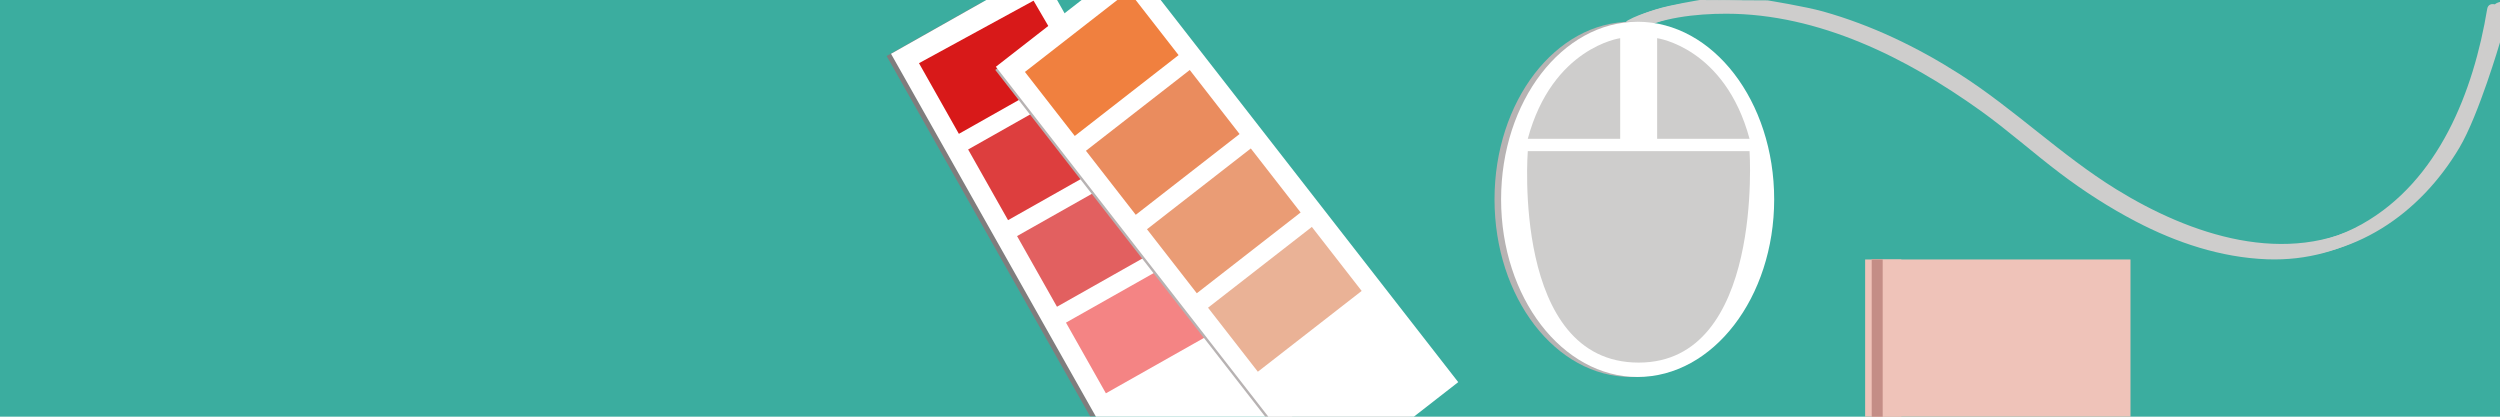 <?xml version="1.0" encoding="utf-8"?>
<!-- Generator: Adobe Illustrator 16.0.0, SVG Export Plug-In . SVG Version: 6.00 Build 0)  -->
<!DOCTYPE svg PUBLIC "-//W3C//DTD SVG 1.1//EN" "http://www.w3.org/Graphics/SVG/1.1/DTD/svg11.dtd">
<svg version="1.1" id="Capa_1" xmlns="http://www.w3.org/2000/svg" xmlns:xlink="http://www.w3.org/1999/xlink" x="0px" y="0px"
	 width="1140px" height="190px" viewBox="0 0 1140 190" enable-background="new 0 0 1140 190" xml:space="preserve">
<rect fill="#3BAD9F" width="1140" height="190"/>
<g>
	<path fill="#CECDCC" d="M745.337,14.449c11.458-6.402,28.211-8.216,41.881-8.196c42.247,0.063,82.198,20.114,115.81,44.154
		c12.646,9.045,24.219,19.426,36.622,28.782c10.788,8.137,22.19,15.47,34.163,21.738c18.547,9.71,38.925,16.521,59.962,17.311
		c36.343,1.363,66.73-19.463,84.818-49.962c11.317-19.084,17.746-40.872,21.359-62.641c0.629-3.784-5.153-5.405-5.785-1.595
		c-6.261,37.715-22.017,78.397-57.016,98.109c-37.238,20.974-81.389,5.951-115.053-14.814
		c-25.308-15.611-46.576-36.688-71.666-52.674c-19.197-12.231-40.013-22.231-61.961-28.405c-24.491-6.889-51.727-8.83-76.262-1.003
		c-3.354,1.07-6.816,2.293-9.902,4.018C738.931,11.156,741.955,16.338,745.337,14.449L745.337,14.449z"/>
</g>
<g>
	<path fill="#CECDCC" d="M748.277,13.449c11.458-6.402,28.211-8.216,41.881-8.196c42.247,0.063,82.198,20.114,115.81,44.154
		c12.646,9.045,24.219,19.426,36.622,28.782c10.788,8.137,22.19,15.47,34.163,21.738c18.547,9.71,38.925,16.521,59.962,17.311
		c36.343,1.363,66.73-19.463,84.818-49.962c8.77-14.789,18.468-47.969,18.468-47.969L1140,0.892c0,0-2.61,0.448-2.893,2.147
		c-6.261,37.715-22.017,78.397-57.016,98.109c-37.238,20.974-81.389,5.951-115.053-14.814
		c-25.308-15.611-46.576-36.688-71.666-52.674c-19.197-12.231-40.013-22.231-61.961-28.405c-8.222-2.313-25.387-5.083-25.387-5.083
		L775.099,0c0,0-13.454,2.18-19.948,4.251c-3.354,1.07-6.816,2.293-9.902,4.018C741.871,10.156,744.896,15.338,748.277,13.449
		L748.277,13.449z"/>
</g>
<ellipse fill="#B7B3B3" cx="743.763" cy="90.911" rx="62.263" ry="80.989"/>
<ellipse fill="#FFFFFF" cx="746.763" cy="90.911" rx="62.263" ry="80.989"/>
<path fill="#CECDCC" d="M738.805,17.413c0,0-30.896,4.205-42.133,45.877h42.133V17.413z"/>
<path fill="#CECDCC" d="M755.657,17.413c0,0,30.896,4.205,42.133,45.877h-42.133V17.413z"/>
<path fill="#CECDCC" d="M696.672,68.908H797.79c0,0,6.555,96.436-50.56,96.437C689.182,165.346,696.672,68.908,696.672,68.908z"/>
<g>
	<polygon fill="#7F7D7D" points="497.046,189.782 404.298,25.531 447.739,1.001 479.972,0.901 586.47,189.5 	"/>
	<polygon fill="#7F7D7D" points="487.324,32.226 435.075,61.73 417.016,29.749 469.262,1.239 	"/>
	
		<rect x="444.294" y="51.808" transform="matrix(0.871 -0.492 0.492 0.871 26.791 242.276)" fill="#7F7D7D" width="60.004" height="36.727"/>
	
		<rect x="466.42" y="90.99" transform="matrix(0.871 -0.492 0.492 0.871 10.388 258.231)" fill="#7F7D7D" width="60.004" height="36.727"/>
	
		<rect x="488.547" y="130.175" transform="matrix(0.871 -0.492 0.492 0.871 -6.021 274.168)" fill="#7F7D7D" width="60.004" height="36.726"/>
</g>
<g>
	<polygon fill="#FFFFFF" points="499.74,189.999 406.302,24.529 449.74,0 482.03,0.003 589.318,190.003 	"/>
	<polygon fill="#D81919" points="489.495,31.527 437.249,61.029 419.056,28.811 471.302,0.309 	"/>
	
		<rect x="446.566" y="51.144" transform="matrix(0.871 -0.492 0.492 0.871 27.345 243.327)" fill="#DD3E3E" width="60" height="37"/>
	
		<rect x="468.856" y="90.617" transform="matrix(0.871 -0.492 0.492 0.871 10.819 259.397)" fill="#E26060" width="60" height="37"/>
	
		<rect x="491.147" y="130.093" transform="matrix(0.871 -0.492 0.492 0.871 -5.712 275.452)" fill="#F48484" width="60" height="37"/>
</g>
<g>
	<polygon fill="#B7B2B2" points="662.569,174.478 642.581,190.041 576.922,189.967 453.832,31.885 492.474,1.797 528.145,1.84 	"/>
	<polygon fill="#B7B2B2" points="536.249,26.727 489.458,63.161 466.938,34.237 508.576,1.815 516.859,1.825 	"/>
	
		<rect x="499.536" y="47.591" transform="matrix(0.789 -0.614 0.614 0.789 71.15 339.024)" fill="#B7B2B2" width="59.302" height="36.657"/>
	
		<rect x="527.129" y="83.029" transform="matrix(0.789 -0.614 0.614 0.789 55.2 363.454)" fill="#B7B2B2" width="59.302" height="36.657"/>
	
		<rect x="554.723" y="118.466" transform="matrix(0.789 -0.614 0.614 0.789 39.251 387.886)" fill="#B7B2B2" width="59.302" height="36.658"/>
</g>
<g>
	<polygon fill="#FFFFFF" points="664.952,174.253 644.729,190 578.356,190.002 454.116,30.442 493.212,0 529.271,0.002 	"/>
	<polygon fill="#F0803F" points="537.434,25.135 490.093,61.997 467.361,32.803 509.489,0 517.863,0 	"/>
	
		<rect x="500.249" y="46.238" transform="matrix(0.789 -0.614 0.614 0.789 72.099 339.427)" fill="#EA8C5E" width="60" height="37"/>
	
		<rect x="528.1" y="82.007" transform="matrix(0.789 -0.614 0.614 0.789 56.001 364.085)" fill="#EA9C75" width="60" height="37"/>
	
		<rect x="555.952" y="117.775" transform="matrix(0.789 -0.614 0.614 0.789 39.903 388.745)" fill="#EAB296" width="60" height="37"/>
</g>
<rect x="850.5" y="118.301" fill="#EFC3B9" width="16.5" height="71.74"/>
<rect x="853.5" y="118.301" fill="#EFC3B9" width="118" height="71.74"/>
<rect x="853.5" y="118.301" fill="#C48D86" width="5" height="71.74"/>
</svg>
